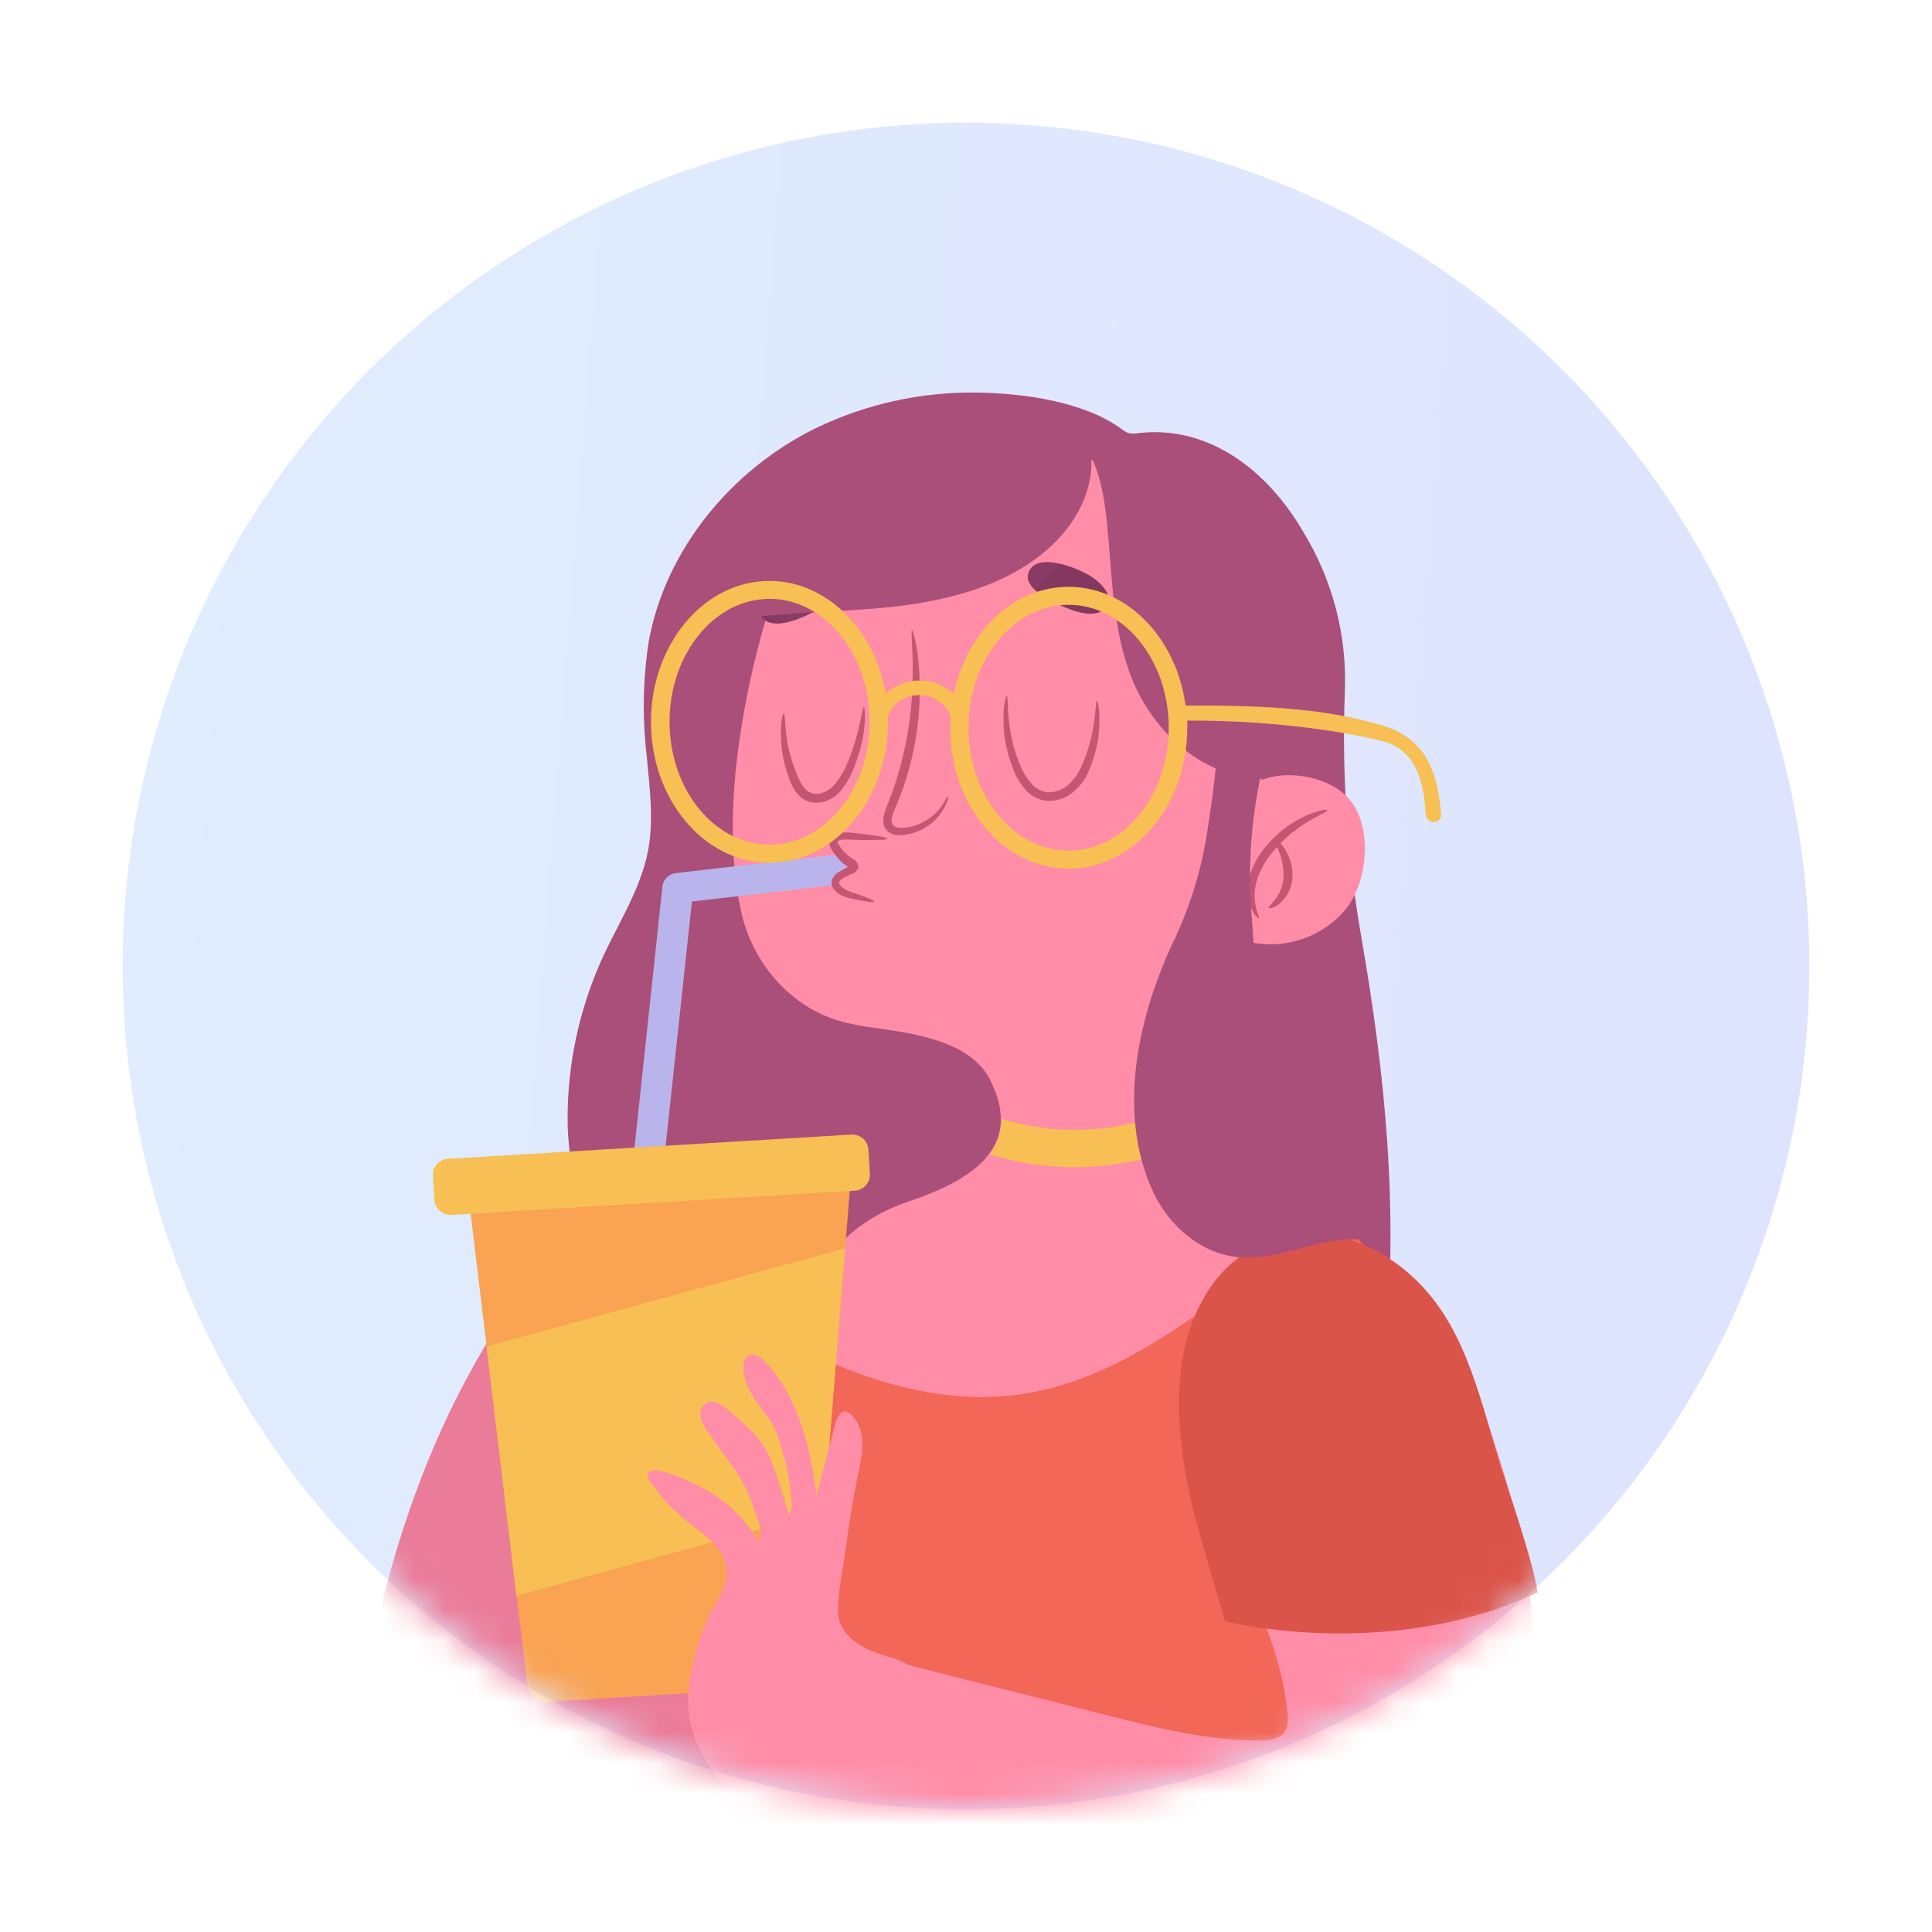<svg width="63" height="63" viewBox="0 0 63 63" fill="none" xmlns="http://www.w3.org/2000/svg">
<g filter="url(#filter0_d_672_3417)">
<circle opacity="0.3" cx="31.5" cy="27.5" r="27.5" fill="url(#paint0_linear_672_3417)"/>
<mask id="mask0_672_3417" style="mask-type:alpha" maskUnits="userSpaceOnUse" x="4" y="0" width="55" height="55">
<circle cx="31.5" cy="27.5" r="27.5" fill="#C4C4C4"/>
</mask>
<g mask="url(#mask0_672_3417)">
<path d="M45.155 40.089C45.615 35.519 45.177 31.065 44.392 26.567C43.935 23.936 43.754 21.267 43.852 18.601C43.937 16.748 43.462 14.913 42.485 13.323C41.368 11.402 39.466 9.852 37.127 10.123C37.02 10.145 36.911 10.145 36.804 10.123C36.719 10.091 36.639 10.046 36.568 9.989C35.359 9.093 33.366 8.823 31.883 8.802C30.055 8.771 28.246 9.167 26.608 9.959C23.84 11.315 21.705 13.929 21.157 16.9C20.965 18.136 20.942 19.39 21.086 20.632C21.181 21.662 21.323 22.715 21.136 23.723C20.873 25.112 20.015 26.31 19.477 27.622C18.798 29.257 18.469 31.011 18.513 32.775C18.567 34.038 18.954 37.245 20.425 37.703C22.409 38.324 24.503 38.52 26.586 38.712L32.459 39.258C33.463 39.351 34.487 39.443 35.466 39.207C36.198 39.032 36.873 38.68 37.598 38.481C38.498 38.235 39.449 38.23 40.352 38.467" fill="#AA4F7A"/>
<g style="mix-blend-mode:multiply" opacity="0.32">
<g style="mix-blend-mode:multiply" opacity="0.32">
<path d="M27.814 14.552L24.023 15.674C23.954 15.69 23.888 15.719 23.831 15.76C23.766 15.819 23.72 15.894 23.696 15.977C23.045 17.59 22.604 19.277 22.383 20.998C22.103 23.245 23.151 25.466 22.48 27.708L21.707 30.38C21.319 31.683 20.928 33.053 21.234 34.376C21.471 35.418 22.103 36.32 22.568 37.282C23.266 38.731 23.58 40.328 23.482 41.926C23.482 41.875 26.563 41.267 26.845 41.186C27.995 40.865 29.127 40.481 30.234 40.038C31.196 39.654 32.129 39.184 33.094 38.837C33.67 38.634 34.198 38.486 34.596 38.002C35.698 36.662 35.954 34.3 35.997 32.655C36.045 30.715 35.671 28.788 34.9 27C34.361 25.749 33.619 24.591 32.703 23.571" fill="#AA4F7A"/>
</g>
</g>
<path d="M16.117 39.397C13.985 42.801 12.679 46.667 11.963 50.601C11.655 52.301 11.463 54.127 12.264 55.666C13.57 58.211 17.165 57.5 19.475 56.994C22.997 56.225 27.295 54.659 29.499 51.79" fill="#EA7C99"/>
<path d="M49.198 57.29C50.073 54.863 49.881 51.813 49.672 49.423C49.419 46.371 48.762 43.583 47.276 40.825C46.163 38.761 44.992 36.489 42.8 35.387C41.739 34.853 40.592 34.504 39.483 34.048C38.132 33.488 36.84 32.287 37.215 30.73C37.452 29.7 38.21 28.858 38.99 28.122C39.436 27.681 39.847 27.209 40.222 26.708C40.243 26.676 40.273 26.65 40.307 26.632C40.359 26.62 40.413 26.625 40.461 26.646C41.046 26.828 41.672 26.84 42.264 26.681C42.856 26.523 43.388 26.199 43.795 25.75C44.568 24.918 44.776 23.147 44.096 22.185C43.509 21.352 42.042 21.065 41.13 21.44C41.485 19.57 41.551 16.914 40.753 15.144C40.009 13.43 38.087 12.138 36.445 11.347C34.802 10.556 33.006 10.405 31.217 10.6C29.338 10.806 27.385 11.493 26.295 12.999C25.88 13.623 25.561 14.303 25.347 15.017C24.731 16.817 24.298 18.672 24.056 20.556C23.852 22.152 23.8 24.045 24.148 25.625C24.342 26.616 24.837 27.527 25.57 28.238C26.482 29.075 27.253 29.344 28.494 29.515C29.791 29.695 31.646 29.941 32.286 31.216C33.428 33.458 31.575 34.522 29.665 35.165C25.535 36.554 25.677 40.661 25.122 44.171C24.885 45.725 24.174 46.982 23.665 48.442C23.394 49.331 23.234 50.25 23.191 51.177C23.146 51.695 22.909 52.424 22.989 52.928C23.075 53.47 23.52 53.747 23.954 54.101C25.288 55.187 26.798 56.059 28.283 56.913C29.573 57.626 30.933 58.21 32.343 58.655C34.312 59.307 36.134 60.127 38.177 60.564C39.709 60.916 41.268 61.148 42.838 61.258C45.234 61.395 47.473 60.504 48.663 58.414C48.874 58.055 49.053 57.679 49.198 57.29Z" fill="#FF8DA8"/>
<g style="mix-blend-mode:multiply" opacity="0.2">
<g style="mix-blend-mode:multiply" opacity="0.2">
<path d="M35.25 10.72C35.556 12.066 35.309 13.464 35.151 14.834C34.992 16.203 34.937 17.659 35.577 18.89C35.995 19.643 36.64 20.253 37.426 20.635C38.211 21.017 39.098 21.153 39.966 21.025C39.525 18.375 38.621 15.819 37.293 13.469" fill="#FF8DA8"/>
</g>
</g>
<path d="M27.378 15.049C27.181 14.228 25.641 14.873 25.245 15.165C24.911 15.408 24.454 15.921 24.973 16.243C25.492 16.565 26.601 15.949 27.015 15.662C27.221 15.512 27.437 15.281 27.378 15.049Z" fill="#843860"/>
<path d="M33.523 14.73C33.719 13.908 35.26 14.556 35.655 14.848C35.987 15.079 36.444 15.602 35.925 15.924C35.407 16.245 34.298 15.63 33.883 15.343C33.679 15.199 33.463 14.975 33.523 14.73Z" fill="#843860"/>
<path d="M42.857 61.265C45.253 61.402 47.492 60.511 48.682 58.421C48.887 58.059 49.06 57.681 49.198 57.29C50.073 54.863 49.881 51.813 49.672 49.423C49.419 46.371 48.762 43.583 47.276 40.825C46.281 38.974 45.236 36.972 43.461 35.779C43.402 35.813 43.34 35.848 43.284 35.885C40.004 37.928 37.096 40.931 33.245 41.471C30.971 41.788 28.648 41.172 26.58 40.191C26.328 40.071 26.065 39.946 25.795 39.828C25.468 41.216 25.357 42.755 25.132 44.18C24.895 45.735 24.184 46.991 23.674 48.451C23.403 49.341 23.244 50.259 23.2 51.186C23.155 51.704 22.918 52.433 22.999 52.938C23.084 53.479 23.53 53.757 23.963 54.111C25.298 55.196 26.807 56.068 28.293 56.922C29.582 57.636 30.942 58.219 32.352 58.664C34.321 59.317 36.144 60.136 38.186 60.573C39.722 60.925 41.284 61.157 42.857 61.265Z" fill="#F26757"/>
<g style="mix-blend-mode:multiply" opacity="0.25">
<g style="mix-blend-mode:multiply" opacity="0.25">
<path d="M36.037 26.992C37.297 26.992 38.319 25.995 38.319 24.764C38.319 23.534 37.297 22.536 36.037 22.536C34.776 22.536 33.755 23.534 33.755 24.764C33.755 25.995 34.776 26.992 36.037 26.992Z" fill="#FF8DA8"/>
</g>
<g style="mix-blend-mode:multiply" opacity="0.25">
<path d="M25.589 24.015C25.588 23.531 25.426 23.06 25.127 22.674C24.827 22.287 24.407 22.007 23.93 21.875C23.832 23.129 23.905 24.39 24.145 25.626C24.176 25.765 24.214 25.903 24.255 26.04C24.652 25.863 24.99 25.578 25.226 25.219C25.463 24.86 25.589 24.442 25.589 24.015Z" fill="#FF8DA8"/>
</g>
</g>
<path d="M49.98 48.928C49.801 46.997 49.404 45.092 48.795 43.247C48.321 41.797 47.89 40.054 46.734 38.99C44.942 37.34 42.456 37.703 40.724 39.293C38.464 41.376 39.158 44.066 40.219 46.528C40.975 48.282 41.838 50.041 41.987 51.936C42.013 52.097 41.993 52.261 41.93 52.412C41.779 52.702 41.381 52.755 41.046 52.755C39.355 52.755 37.693 52.336 36.053 51.922L31.143 50.682C29.71 50.321 28.26 49.955 26.866 49.46C25.662 51.069 24.665 52.816 23.897 54.661C26.117 56.385 28.459 58.053 31.127 59.03C35.103 60.487 40.151 62.584 44.544 61.693C45.662 61.489 46.705 61.001 47.568 60.278C48.431 59.555 49.083 58.622 49.459 57.574C50.485 54.846 50.222 51.764 49.98 48.928Z" fill="#FF8DA8"/>
<path d="M38.416 33.418C38.058 33.156 37.754 32.829 37.52 32.456C35.943 32.97 34.239 32.978 32.657 32.479C32.662 32.897 32.523 33.304 32.264 33.636C34.277 34.271 36.455 34.194 38.416 33.418Z" fill="#F7BF54"/>
<path d="M34.84 9.884C35.733 10.673 35.975 11.877 36.091 13.001C36.269 14.746 36.262 16.539 36.932 18.182C37.603 19.825 39.164 21.326 41.096 21.384C41.206 21.396 41.317 21.374 41.413 21.322C41.483 21.26 41.533 21.179 41.556 21.09C42.785 17.821 41.556 13.917 38.603 11.729C37.563 10.965 36.345 10.405 35.16 9.852" fill="#AA4F7A"/>
<g style="mix-blend-mode:multiply" opacity="0.2">
<g style="mix-blend-mode:multiply" opacity="0.2">
<path d="M25.02 16.125C26.515 16.55 28.072 16.846 29.629 16.747C31.186 16.648 32.748 16.127 33.895 15.088C35.042 14.049 35.684 12.45 35.362 10.96C33.351 12.42 30.94 13.262 28.437 13.38" fill="#FF8DA8"/>
</g>
</g>
<path d="M35.43 10.245C35.871 11.405 35.336 12.735 34.449 13.637C32.99 15.123 30.784 15.641 28.684 15.829C26.584 16.016 24.435 15.949 22.419 16.55C22.952 13.922 25.137 11.809 27.672 10.782C30.208 9.755 33.047 9.69 35.772 9.989" fill="#AA4F7A"/>
<path d="M27.916 24.336C27.917 24.32 27.917 24.304 27.916 24.288C27.908 24.224 27.888 24.162 27.856 24.106C27.824 24.05 27.78 24.001 27.729 23.961C27.677 23.921 27.618 23.892 27.554 23.874C27.491 23.857 27.424 23.852 27.359 23.86L22.039 24.471C21.927 24.484 21.822 24.534 21.742 24.613C21.663 24.692 21.613 24.795 21.601 24.906L20.653 33.77C20.64 33.899 20.679 34.028 20.762 34.129C20.846 34.23 20.966 34.294 21.098 34.309H21.153C21.277 34.308 21.396 34.263 21.488 34.182C21.58 34.101 21.638 33.989 21.651 33.869L22.563 25.396L27.281 24.852C27.322 24.714 27.404 24.591 27.517 24.499C27.63 24.407 27.769 24.35 27.916 24.336Z" fill="#B9B5EC"/>
<path d="M30.909 21.96C30.886 21.96 30.843 22.076 30.722 22.259C30.546 22.517 30.3 22.723 30.011 22.853C29.821 22.943 29.613 22.991 29.402 22.994C29.165 22.994 29.037 22.916 29.082 22.68C29.127 22.444 29.276 22.189 29.369 21.912C29.478 21.625 29.573 21.333 29.651 21.037C29.933 20 30.042 18.926 29.973 17.856C29.919 17.034 29.774 16.544 29.736 16.551C29.698 16.558 29.762 17.057 29.765 17.863C29.771 18.909 29.637 19.952 29.366 20.965C29.284 21.262 29.198 21.548 29.099 21.819C29.051 21.956 28.997 22.087 28.947 22.217C28.887 22.352 28.842 22.493 28.814 22.638C28.798 22.719 28.798 22.802 28.814 22.884C28.833 22.973 28.882 23.054 28.952 23.115C29.08 23.209 29.241 23.251 29.4 23.23C29.642 23.215 29.879 23.147 30.092 23.032C30.4 22.872 30.649 22.62 30.802 22.314C30.921 22.097 30.923 21.965 30.909 21.96Z" fill="#C45673"/>
<path d="M28.167 19.057C28.124 19.057 28.091 19.434 27.93 20.017C27.841 20.358 27.723 20.69 27.577 21.012C27.491 21.195 27.384 21.368 27.259 21.528C27.145 21.689 26.978 21.807 26.785 21.863C26.697 21.891 26.603 21.895 26.513 21.874C26.423 21.854 26.34 21.81 26.273 21.748C26.143 21.601 26.044 21.43 25.982 21.245C25.846 20.922 25.745 20.585 25.681 20.241C25.582 19.649 25.608 19.267 25.56 19.263C25.513 19.258 25.428 19.64 25.48 20.267C25.51 20.635 25.59 20.997 25.717 21.345C25.784 21.568 25.9 21.774 26.058 21.949C26.156 22.049 26.282 22.12 26.421 22.152C26.558 22.186 26.702 22.186 26.84 22.152C27.098 22.081 27.323 21.925 27.477 21.711C27.614 21.526 27.727 21.327 27.814 21.116C27.959 20.776 28.067 20.423 28.136 20.061C28.245 19.445 28.203 19.057 28.167 19.057Z" fill="#C45673"/>
<path d="M35.771 18.853C35.726 18.853 35.743 19.288 35.603 19.957C35.522 20.344 35.394 20.721 35.222 21.079C35.125 21.279 34.988 21.459 34.819 21.607C34.643 21.754 34.42 21.835 34.188 21.838C34.075 21.829 33.966 21.796 33.867 21.743C33.767 21.689 33.681 21.616 33.613 21.528C33.466 21.356 33.348 21.162 33.264 20.954C33.11 20.582 33.001 20.194 32.94 19.797C32.833 19.124 32.878 18.693 32.833 18.689C32.788 18.684 32.679 19.112 32.736 19.823C32.776 20.242 32.874 20.655 33.027 21.049C33.113 21.29 33.24 21.516 33.404 21.715C33.498 21.832 33.616 21.929 33.751 21.998C33.886 22.067 34.034 22.108 34.186 22.118C34.489 22.12 34.782 22.013 35.008 21.817C35.211 21.645 35.372 21.431 35.482 21.192C35.652 20.809 35.767 20.404 35.824 19.989C35.897 19.286 35.804 18.851 35.771 18.853Z" fill="#C45673"/>
<path d="M41.046 25.94C41.087 25.917 40.935 25.69 40.914 25.288C40.904 25.052 40.941 24.816 41.023 24.593C41.124 24.322 41.269 24.068 41.452 23.841C41.788 23.416 42.203 23.055 42.674 22.777C43.039 22.562 43.29 22.465 43.279 22.423C43.267 22.381 42.989 22.423 42.58 22.601C42.044 22.844 41.578 23.211 41.222 23.67C41.018 23.924 40.864 24.212 40.767 24.519C40.688 24.775 40.67 25.045 40.712 25.308C40.793 25.762 41.025 25.965 41.046 25.94Z" fill="#C45673"/>
<path d="M41.371 25.6C41.383 25.632 41.549 25.614 41.746 25.447C41.869 25.335 41.968 25.201 42.037 25.051C42.106 24.901 42.144 24.739 42.148 24.575C42.154 24.254 42.063 23.938 41.885 23.668C41.75 23.466 41.632 23.372 41.601 23.392C41.57 23.413 41.625 23.55 41.7 23.756C41.805 24.013 41.858 24.288 41.857 24.566C41.847 24.834 41.756 25.094 41.596 25.313C41.471 25.482 41.352 25.561 41.371 25.6Z" fill="#C45673"/>
<path d="M27.909 25.14C27.807 25.111 27.708 25.074 27.612 25.028C27.515 24.987 27.433 24.919 27.375 24.832C27.367 24.818 27.363 24.802 27.363 24.787C27.363 24.771 27.367 24.755 27.375 24.741C27.401 24.7 27.437 24.666 27.48 24.642C27.529 24.612 27.596 24.577 27.665 24.545L27.769 24.498L27.849 24.466C27.88 24.446 27.907 24.422 27.93 24.394C27.947 24.374 27.97 24.339 27.994 24.302C27.993 24.207 27.954 24.116 27.885 24.05L27.814 24.015L27.783 23.992L27.729 23.955C27.694 23.93 27.661 23.904 27.629 23.876C27.566 23.821 27.508 23.761 27.456 23.696C27.407 23.634 27.363 23.569 27.323 23.501C27.3 23.441 27.307 23.45 27.323 23.43C27.37 23.398 27.425 23.38 27.482 23.379C27.553 23.375 27.624 23.375 27.695 23.379L28.11 23.392C28.619 23.392 28.937 23.392 28.939 23.351C28.942 23.309 28.631 23.254 28.127 23.194L27.712 23.147H27.598C27.553 23.145 27.508 23.145 27.463 23.147C27.354 23.147 27.247 23.18 27.157 23.242C27.096 23.289 27.056 23.357 27.046 23.432C27.038 23.499 27.05 23.568 27.082 23.628C27.124 23.717 27.177 23.801 27.238 23.878C27.299 23.961 27.367 24.039 27.442 24.11C27.48 24.142 27.52 24.177 27.563 24.207L27.627 24.251L27.655 24.27L27.546 24.323C27.475 24.36 27.406 24.397 27.33 24.445C27.248 24.5 27.183 24.575 27.141 24.663C27.121 24.712 27.112 24.765 27.117 24.819C27.121 24.872 27.139 24.923 27.167 24.968C27.254 25.089 27.378 25.18 27.52 25.23C27.579 25.254 27.64 25.273 27.702 25.288L27.859 25.322C28.257 25.403 28.501 25.438 28.511 25.403C28.52 25.369 28.288 25.269 27.909 25.14Z" fill="#C45673"/>
<path d="M27.743 34.422L15.297 35.154L17.193 50.92C17.213 51.086 17.299 51.238 17.431 51.344C17.564 51.45 17.733 51.502 17.904 51.489L25.845 51.005C26.004 50.996 26.155 50.93 26.269 50.821C26.383 50.712 26.453 50.566 26.465 50.411L27.743 34.422Z" fill="#F9A353"/>
<path d="M16.84 48.037L26.862 45.293L27.558 36.706L15.866 39.906L16.84 48.037Z" fill="#F7BF54"/>
<g style="mix-blend-mode:multiply" opacity="0.14">
<g style="mix-blend-mode:multiply" opacity="0.14">
<path d="M15.297 35.154L17.193 50.92C17.213 51.086 17.299 51.238 17.431 51.344C17.564 51.45 17.733 51.502 17.904 51.489L24.224 51.105C22.535 48.713 21.215 46.092 20.307 43.326C19.422 40.614 19.036 37.77 19.165 34.927L15.297 35.154Z" fill="#F9A353"/>
</g>
</g>
<path d="M27.754 32.998L14.615 33.787C14.323 33.804 14.1 34.05 14.118 34.336L14.168 35.13C14.186 35.416 14.438 35.633 14.73 35.616L27.869 34.827C28.162 34.809 28.384 34.563 28.366 34.278L28.317 33.483C28.299 33.197 28.047 32.98 27.754 32.998Z" fill="#F7BF54"/>
<g style="mix-blend-mode:multiply" opacity="0.2">
<g style="mix-blend-mode:multiply" opacity="0.2">
<path d="M49.98 48.927C49.801 46.997 49.404 45.092 48.795 43.247C48.322 41.796 47.89 40.054 46.734 38.99C45.423 37.784 43.746 37.657 42.26 38.295L39.279 43.455C39.453 44.516 39.772 45.55 40.227 46.528C40.765 47.775 41.355 49.027 41.705 50.327C43.342 50.598 44.996 50.749 46.656 50.778C47.817 50.813 48.979 50.736 50.125 50.547C50.07 49.987 50.025 49.457 49.98 48.927Z" fill="#FF8DA8"/>
</g>
</g>
<path d="M39.947 48.87C43.134 49.564 47.056 49.399 50.136 47.925C50.046 47.058 49.001 44.029 48.904 43.712C48.21 41.419 47.719 39.011 45.871 37.465C44.212 36.058 41.951 35.709 40.203 37.155C39.812 37.494 39.486 37.898 39.24 38.349C37.944 40.593 38.468 43.819 39.167 46.193C39.423 47.084 39.683 47.976 39.947 48.87Z" fill="#DB5449"/>
<path d="M43.096 33.346C42.551 32.164 43.035 31.019 42.345 29.876C41.98 29.276 41.317 28.719 41.084 28.043C40.876 27.448 40.883 26.655 40.826 26.014C40.667 24.268 40.802 22.509 41.224 20.805C41.254 20.715 41.264 20.62 41.255 20.526C41.217 20.397 41.141 20.282 41.037 20.195C40.322 19.474 39.657 18.708 39.049 17.899L39.646 21.014C39.582 21.652 39.497 22.284 39.395 22.932C39.223 24.171 38.871 25.381 38.35 26.523C37.139 29.01 36.373 32.25 37.613 34.887C38.122 35.968 39.146 36.87 40.357 36.993C41.895 37.146 43.452 36.067 44.919 36.53C44.219 35.521 43.61 34.456 43.096 33.346Z" fill="#AA4F7A"/>
<path d="M27.399 56.963C25.267 55.862 22.101 53.796 22.466 51.035C22.559 50.178 22.805 49.343 23.193 48.569C23.523 47.979 23.904 47.449 23.57 46.734C23.35 46.271 22.805 45.943 22.418 45.619C21.933 45.234 21.51 44.779 21.165 44.27C21.14 44.24 21.122 44.205 21.114 44.168C21.107 44.13 21.108 44.091 21.12 44.055C21.338 43.677 22.895 44.496 23.141 44.649C23.831 45.07 24.398 45.656 24.788 46.352C24.745 46.273 24.814 45.97 24.802 45.862C24.772 45.702 24.721 45.546 24.651 45.399C24.549 45.076 24.426 44.761 24.281 44.455C23.94 43.812 23.454 43.256 23.051 42.652C22.947 42.515 22.876 42.357 22.843 42.19C22.826 42.107 22.835 42.022 22.868 41.944C22.901 41.867 22.956 41.8 23.027 41.752C23.264 41.62 23.551 41.81 23.752 41.984C24.191 42.368 24.738 42.798 25.004 43.326C25.316 43.946 25.492 44.684 25.715 45.339C25.951 45.387 25.665 43.802 25.615 43.659C25.451 43.18 25.407 42.747 25.115 42.328C24.736 41.787 24.243 41.246 24.241 40.589C24.233 40.518 24.243 40.447 24.27 40.382C24.298 40.316 24.341 40.259 24.397 40.214C24.591 40.096 24.831 40.267 24.982 40.434C26.061 41.63 26.435 43.224 26.622 44.776L27.243 42.407C27.293 42.222 27.411 41.991 27.603 42.03C27.665 42.048 27.72 42.083 27.762 42.13C28.297 42.673 28.108 43.469 27.971 44.124C27.812 44.883 27.691 45.651 27.589 46.419C27.499 47.093 27.352 47.761 27.326 48.441C27.295 49.052 27.658 49.434 28.198 49.735C28.492 49.872 28.798 49.982 29.113 50.066C29.442 50.179 29.741 50.369 30.079 50.471" fill="#FF8DA8"/>
<path d="M45.132 19.677C43.132 19.045 40.758 18.999 38.679 19.008H38.66C38.367 16.817 36.765 15.135 34.845 15.135C33.037 15.135 31.528 16.62 31.101 18.617C30.8 18.343 30.404 18.191 29.992 18.191C29.581 18.191 29.184 18.343 28.883 18.617C28.523 16.535 26.961 14.943 25.091 14.943C22.959 14.943 21.227 17.004 21.227 19.538C21.227 22.071 22.959 24.133 25.091 24.133C27.224 24.133 28.956 22.071 28.956 19.538C28.956 19.466 28.956 19.397 28.956 19.325C29.042 19.128 29.185 18.959 29.369 18.842C29.552 18.724 29.767 18.663 29.987 18.665C30.206 18.668 30.42 18.734 30.601 18.856C30.782 18.977 30.921 19.149 31.002 19.348C31.002 19.475 30.985 19.603 30.985 19.732C30.985 22.277 32.72 24.327 34.85 24.327C36.98 24.327 38.715 22.264 38.715 19.73C38.715 19.649 38.715 19.573 38.715 19.498C40.244 19.49 41.771 19.597 43.284 19.818C43.864 19.903 44.44 20.019 45.014 20.149C46.215 20.422 46.435 21.562 46.492 22.569C46.511 22.881 47.014 22.884 46.992 22.569C46.89 21.227 46.535 20.114 45.132 19.677ZM25.096 23.543C23.295 23.543 21.833 21.745 21.833 19.535C21.833 17.326 23.295 15.528 25.096 15.528C26.897 15.528 28.359 17.326 28.359 19.535C28.359 21.745 26.895 23.543 25.096 23.543ZM34.845 23.737C33.047 23.737 31.582 21.94 31.582 19.73C31.582 17.52 33.047 15.722 34.845 15.722C36.644 15.722 38.111 17.52 38.111 19.73C38.111 21.94 36.646 23.737 34.845 23.737Z" fill="#F7BF54"/>
</g>
</g>
<defs>
<filter id="filter0_d_672_3417" x="0" y="0" width="63" height="63" filterUnits="userSpaceOnUse" color-interpolation-filters="sRGB">
<feFlood flood-opacity="0" result="BackgroundImageFix"/>
<feColorMatrix in="SourceAlpha" type="matrix" values="0 0 0 0 0 0 0 0 0 0 0 0 0 0 0 0 0 0 127 0" result="hardAlpha"/>
<feOffset dy="4"/>
<feGaussianBlur stdDeviation="2"/>
<feComposite in2="hardAlpha" operator="out"/>
<feColorMatrix type="matrix" values="0 0 0 0 0 0 0 0 0 0 0 0 0 0 0 0 0 0 0.25 0"/>
<feBlend mode="normal" in2="BackgroundImageFix" result="effect1_dropShadow_672_3417"/>
<feBlend mode="normal" in="SourceGraphic" in2="effect1_dropShadow_672_3417" result="shape"/>
</filter>
<linearGradient id="paint0_linear_672_3417" x1="59" y1="55" x2="-14.304" y2="49.328" gradientUnits="userSpaceOnUse">
<stop stop-color="#92A3FD"/>
<stop offset="1" stop-color="#9DCEFF"/>
</linearGradient>
</defs>
</svg>
